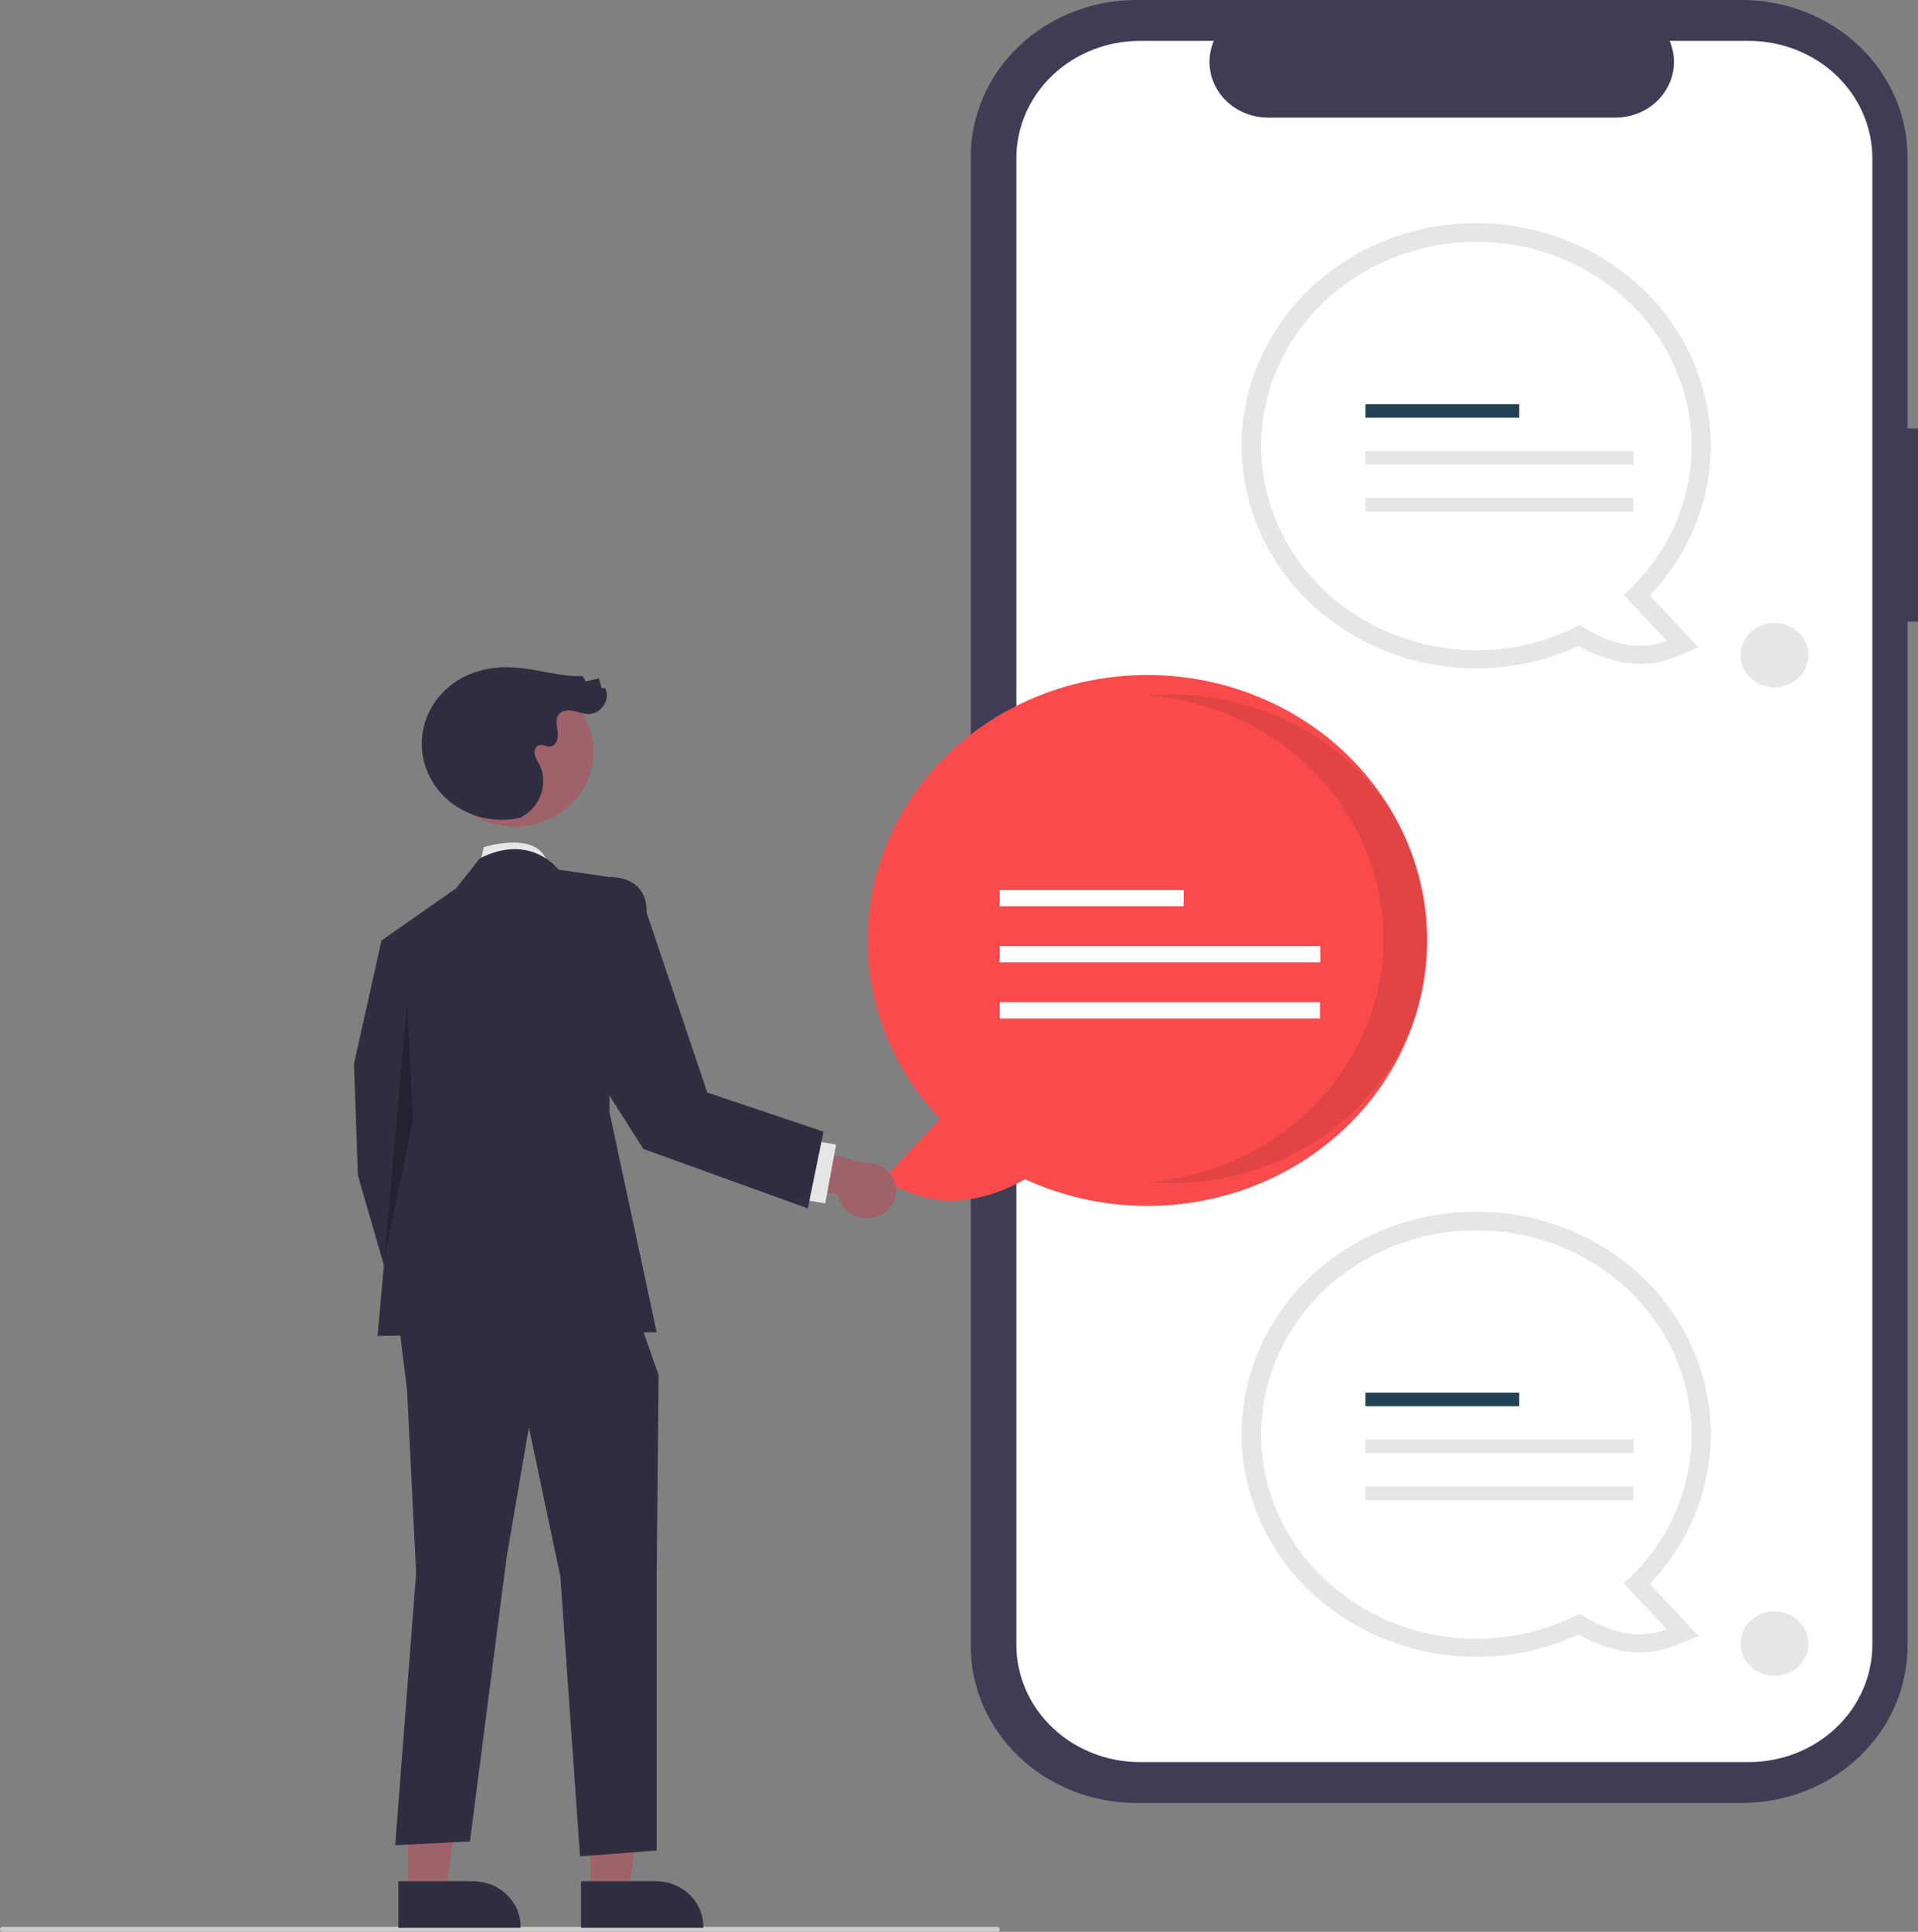 <svg width="141" height="142" viewBox="0 0 141 142" fill="none" xmlns="http://www.w3.org/2000/svg">
<rect x="0" y="0" width="141" height="142" fill="#808080" stroke="none"/>
<g clip-path="url(#clip0)">
<path d="M141 31.494H140.232V11.546C140.232 10.029 139.918 8.528 139.306 7.127C138.695 5.727 137.799 4.454 136.669 3.382C135.539 2.31 134.198 1.459 132.721 0.879C131.245 0.299 129.663 1.19573e-06 128.065 0H83.527C81.929 -3.58706e-06 80.347 0.299 78.87 0.879C77.394 1.459 76.053 2.309 74.923 3.382C73.793 4.454 72.897 5.726 72.286 7.127C71.674 8.528 71.359 10.029 71.359 11.546V120.984C71.359 124.046 72.641 126.983 74.923 129.148C77.205 131.313 80.3 132.529 83.526 132.529H128.065C131.292 132.529 134.387 131.313 136.669 129.148C138.951 126.983 140.232 124.046 140.232 120.984V45.694H141L141 31.494Z" fill="#3F3D56"/>
<path d="M128.556 3.004H122.743C123.01 3.626 123.112 4.301 123.04 4.969C122.967 5.637 122.723 6.278 122.328 6.836C121.933 7.393 121.4 7.85 120.775 8.166C120.151 8.482 119.454 8.647 118.746 8.647H93.23C92.522 8.647 91.825 8.482 91.2 8.166C90.576 7.85 90.042 7.393 89.647 6.836C89.252 6.278 89.008 5.637 88.936 4.969C88.864 4.301 88.966 3.626 89.233 3.004H83.803C81.393 3.004 79.082 3.912 77.378 5.529C75.674 7.146 74.717 9.339 74.717 11.626V120.904C74.717 123.191 75.674 125.384 77.378 127.001C79.082 128.617 81.393 129.526 83.803 129.526H128.556C129.75 129.526 130.931 129.303 132.033 128.87C133.136 128.436 134.138 127.801 134.981 127.001C135.825 126.2 136.494 125.249 136.951 124.203C137.408 123.157 137.643 122.036 137.643 120.904V11.626C137.643 10.494 137.408 9.373 136.951 8.326C136.494 7.28 135.825 6.33 134.981 5.529C134.138 4.729 133.136 4.094 132.033 3.66C130.931 3.227 129.75 3.004 128.556 3.004Z" fill="white"/>
<path d="M108.528 121.786C104.574 121.787 100.739 120.499 97.666 118.137C94.593 115.775 92.469 112.482 91.65 108.811C90.831 105.14 91.367 101.313 93.167 97.972C94.968 94.63 97.924 91.978 101.54 90.459C105.157 88.94 109.213 88.647 113.03 89.628C116.847 90.61 120.193 92.806 122.506 95.85C124.82 98.894 125.96 102.599 125.737 106.346C125.514 110.093 123.94 113.653 121.28 116.429L124.881 120.26L123.084 120.983C120.304 122.102 117.584 121.014 116.057 120.145C113.71 121.224 111.136 121.785 108.528 121.786ZM108.528 91.748C106.329 91.749 104.159 92.227 102.184 93.145C100.209 94.063 98.482 95.398 97.134 97.047C95.785 98.695 94.852 100.615 94.405 102.658C93.959 104.702 94.01 106.815 94.556 108.837C95.101 110.858 96.127 112.735 97.554 114.323C98.981 115.911 100.771 117.168 102.789 117.999C104.806 118.83 106.997 119.212 109.194 119.117C111.391 119.021 113.536 118.45 115.465 117.447L116.234 117.046L116.949 117.529C117.767 118.093 118.695 118.496 119.679 118.714L117.413 116.304L118.406 115.418C119.849 114.143 120.998 112.598 121.781 110.881C122.564 109.163 122.965 107.311 122.957 105.44C122.952 101.81 121.431 98.33 118.726 95.763C116.021 93.196 112.354 91.752 108.528 91.748Z" fill="#E6E6E6"/>
<path d="M124.356 105.44C124.354 102.149 123.214 98.951 121.11 96.335C119.006 93.72 116.055 91.833 112.71 90.965C109.366 90.097 105.813 90.295 102.599 91.53C99.385 92.764 96.687 94.966 94.921 97.797C93.154 100.629 92.417 103.932 92.822 107.2C93.228 110.468 94.753 113.519 97.164 115.884C99.574 118.248 102.737 119.796 106.166 120.289C109.594 120.782 113.098 120.192 116.138 118.611C117.233 119.349 119.902 120.823 122.538 119.761L119.364 116.385C120.942 114.983 122.199 113.287 123.058 111.404C123.917 109.521 124.358 107.491 124.356 105.44Z" fill="white"/>
<path d="M111.686 102.369H100.377V103.365H111.686V102.369Z" fill="#214252"/>
<path d="M120.088 105.816H100.377V106.813H120.088V105.816Z" fill="#E6E6E6"/>
<path d="M120.069 109.264H100.377V110.261H120.069V109.264Z" fill="#E6E6E6"/>
<path d="M108.528 49.127C104.574 49.129 100.738 47.841 97.666 45.479C94.593 43.116 92.469 39.824 91.65 36.153C90.831 32.481 91.367 28.654 93.167 25.313C94.968 21.972 97.924 19.32 101.54 17.801C105.157 16.282 109.213 15.989 113.03 16.97C116.847 17.951 120.193 20.148 122.506 23.192C124.82 26.235 125.96 29.941 125.737 33.688C125.514 37.434 123.94 40.994 121.28 43.771L124.881 47.602L123.084 48.325C120.304 49.444 117.584 48.355 116.057 47.486C113.71 48.566 111.136 49.127 108.528 49.127ZM108.528 19.09C106.329 19.091 104.159 19.568 102.184 20.487C100.209 21.405 98.482 22.739 97.133 24.388C95.785 26.037 94.852 27.956 94.405 30C93.959 32.043 94.01 34.156 94.556 36.178C95.101 38.2 96.127 40.076 97.554 41.664C98.981 43.252 100.771 44.51 102.789 45.341C104.806 46.171 106.997 46.554 109.194 46.458C111.391 46.362 113.536 45.791 115.465 44.789L116.234 44.388L116.949 44.871C117.767 45.435 118.695 45.838 119.679 46.056L117.413 43.645L118.406 42.76C119.849 41.484 120.998 39.939 121.781 38.222C122.564 36.505 122.965 34.652 122.957 32.781C122.952 29.151 121.431 25.671 118.726 23.105C116.021 20.538 112.354 19.094 108.528 19.09V19.09Z" fill="#E6E6E6"/>
<path d="M124.356 32.781C124.354 29.491 123.214 26.292 121.11 23.677C119.006 21.062 116.055 19.175 112.71 18.306C109.366 17.438 105.813 17.636 102.599 18.871C99.385 20.105 96.687 22.308 94.921 25.139C93.154 27.97 92.417 31.274 92.822 34.541C93.228 37.809 94.753 40.86 97.164 43.225C99.575 45.59 102.737 47.138 106.166 47.63C109.594 48.123 113.098 47.533 116.138 45.952C117.233 46.691 119.902 48.164 122.538 47.103L119.364 43.727C120.942 42.324 122.199 40.629 123.058 38.746C123.917 36.863 124.358 34.833 124.356 32.781Z" fill="white"/>
<path d="M111.686 29.71H100.377V30.707H111.686V29.71Z" fill="#214252"/>
<path d="M120.088 33.158H100.377V34.154H120.088V33.158Z" fill="#E6E6E6"/>
<path d="M120.069 36.605H100.377V37.602H120.069V36.605Z" fill="#E6E6E6"/>
<path d="M130.451 50.523C131.829 50.523 132.946 49.464 132.946 48.156C132.946 46.849 131.829 45.789 130.451 45.789C129.073 45.789 127.957 46.849 127.957 48.156C127.957 49.464 129.073 50.523 130.451 50.523Z" fill="#E6E6E6"/>
<path d="M130.451 123.182C131.829 123.182 132.946 122.122 132.946 120.815C132.946 119.507 131.829 118.447 130.451 118.447C129.073 118.447 127.957 119.507 127.957 120.815C127.957 122.122 129.073 123.182 130.451 123.182Z" fill="#E6E6E6"/>
<path d="M75.356 86.682C73.531 87.721 70.278 89.023 66.954 87.685L64.805 86.82L69.111 82.24C65.675 78.645 63.774 73.964 63.779 69.111C63.785 64.257 65.695 59.58 69.139 55.992C72.583 52.404 77.312 50.162 82.404 49.704C87.496 49.246 92.585 50.606 96.677 53.517C100.769 56.428 103.572 60.681 104.537 65.447C105.503 70.213 104.562 75.149 101.899 79.293C99.235 83.436 95.04 86.489 90.132 87.855C85.225 89.221 79.957 88.803 75.356 86.682H75.356Z" fill="#F94B4B"/>
<path opacity="0.1" d="M101.704 69.009C101.703 64.521 99.932 60.196 96.739 56.886C93.546 53.575 89.163 51.519 84.452 51.122C85.003 51.077 85.561 51.052 86.125 51.052C91.142 51.055 95.952 52.948 99.498 56.315C103.044 59.683 105.037 64.248 105.037 69.009C105.037 73.769 103.044 78.335 99.498 81.703C95.952 85.07 91.142 86.963 86.125 86.966C85.562 86.966 85.005 86.941 84.455 86.895C89.165 86.498 93.548 84.441 96.74 81.131C99.933 77.821 101.703 73.496 101.704 69.009Z" fill="black"/>
<path d="M87.014 65.428H73.492V66.62H87.014V65.428Z" fill="white"/>
<path d="M97.06 69.55H73.492V70.742H97.06V69.55Z" fill="white"/>
<path d="M97.037 73.672H73.492V74.864H97.037V73.672Z" fill="white"/>
<path d="M0.192 142H73.308C73.359 142 73.408 141.981 73.444 141.947C73.48 141.912 73.5 141.866 73.5 141.818C73.5 141.77 73.48 141.723 73.444 141.689C73.408 141.655 73.359 141.636 73.308 141.636H0.192C0.141 141.636 0.092 141.655 0.056 141.689C0.02 141.723 0 141.77 0 141.818C0 141.866 0.02 141.912 0.056 141.947C0.092 141.981 0.141 142 0.192 142Z" fill="#CCCCCC"/>
<path d="M35.27 63.648L35.559 62.277C35.559 62.277 39.809 60.906 40.285 63.648H35.27Z" fill="#E6E6E6"/>
<path d="M43.427 139.143L46.214 139.143L47.539 128.944L43.426 128.944L43.427 139.143Z" fill="#9F616A"/>
<path d="M42.716 138.28L48.204 138.28H48.204C49.132 138.28 50.022 138.629 50.677 139.252C51.333 139.874 51.702 140.718 51.702 141.598V141.706L42.717 141.707L42.716 138.28Z" fill="#2F2E41"/>
<path d="M29.994 139.143L32.78 139.143L34.106 128.944L29.993 128.944L29.994 139.143Z" fill="#9F616A"/>
<path d="M29.283 138.28L34.771 138.28H34.771C35.698 138.28 36.588 138.629 37.244 139.252C37.9 139.874 38.268 140.718 38.268 141.598V141.706L29.283 141.707L29.283 138.28Z" fill="#2F2E41"/>
<path d="M31.224 69.407L28.045 69.133L26.022 78.182L26.311 86.409L29.49 97.377L33.825 94.909L31.513 83.666L31.224 69.407Z" fill="#2F2E41"/>
<path d="M29.211 96.418L29.923 102.176L30.591 115.613L29.056 135.637L34.547 135.357L37.238 114.516L38.882 104.918L41.193 115.887L42.639 136.454L48.274 136.025V115.815L48.418 101.079L46.395 95.321L29.211 96.418Z" fill="#2F2E41"/>
<path d="M41.049 63.922C41.049 63.922 39.026 61.18 35.27 63.1L33.536 65.293L28.045 69.133L29.201 82.021L27.756 98.2L48.274 97.926L44.806 81.747V64.471L41.049 63.922Z" fill="#2F2E41"/>
<path opacity="0.25" d="M29.923 73.684L28.266 92.484L30.357 82.295L29.923 73.684Z" fill="black"/>
<path d="M64.414 89.447C64.119 89.542 63.805 89.575 63.495 89.542C63.186 89.51 62.887 89.414 62.621 89.26C62.355 89.106 62.127 88.899 61.954 88.653C61.782 88.407 61.668 88.128 61.621 87.836L56.893 86.727L56.902 83.836L63.556 85.491C64.079 85.449 64.6 85.59 65.02 85.888C65.44 86.186 65.731 86.62 65.836 87.107C65.942 87.595 65.856 88.103 65.593 88.534C65.331 88.965 64.911 89.29 64.414 89.447Z" fill="#9F616A"/>
<path d="M59.469 83.802L58.674 88.124L60.667 88.454L61.462 84.132L59.469 83.802Z" fill="#E6E6E6"/>
<path d="M40.616 60.08C43.429 58.621 44.462 55.275 42.925 52.607C41.388 49.938 37.862 48.958 35.049 50.416C32.237 51.875 31.204 55.221 32.741 57.889C34.278 60.558 37.804 61.539 40.616 60.08Z" fill="#9F616A"/>
<path d="M38.266 60.106C36.847 60.429 35.351 60.24 34.07 59.576C32.788 58.912 31.813 57.819 31.333 56.511C30.853 55.202 30.903 53.771 31.472 52.495C32.042 51.22 33.091 50.19 34.415 49.607C35.435 49.175 36.551 48.986 37.665 49.054C39.401 49.141 41.088 49.749 42.825 49.704L43.077 50.088L44.026 49.87L44.229 50.585L44.479 50.577C44.927 51.366 44.206 52.497 43.262 52.487C42.888 52.483 42.534 52.336 42.168 52.261C41.802 52.187 41.371 52.205 41.119 52.468C40.791 52.808 40.934 53.34 41.002 53.797C41.071 54.253 40.9 54.869 40.414 54.884C40.166 54.891 39.93 54.722 39.686 54.767C39.402 54.818 39.258 55.144 39.3 55.416C39.37 55.682 39.485 55.936 39.639 56.169C40.344 57.503 39.749 59.318 38.371 60.038" fill="#2F2E41"/>
<path d="M43.427 65.53L44.806 64.471C44.806 64.471 47.59 64.287 47.539 67.087L51.994 80.309L60.539 83.181L59.387 88.826L47.297 84.456L41.156 74.797L43.427 65.53Z" fill="#2F2E41"/>
</g>
<defs>
<clipPath id="clip0">
<rect width="141" height="142" fill="white"/>
</clipPath>
</defs>
</svg>

